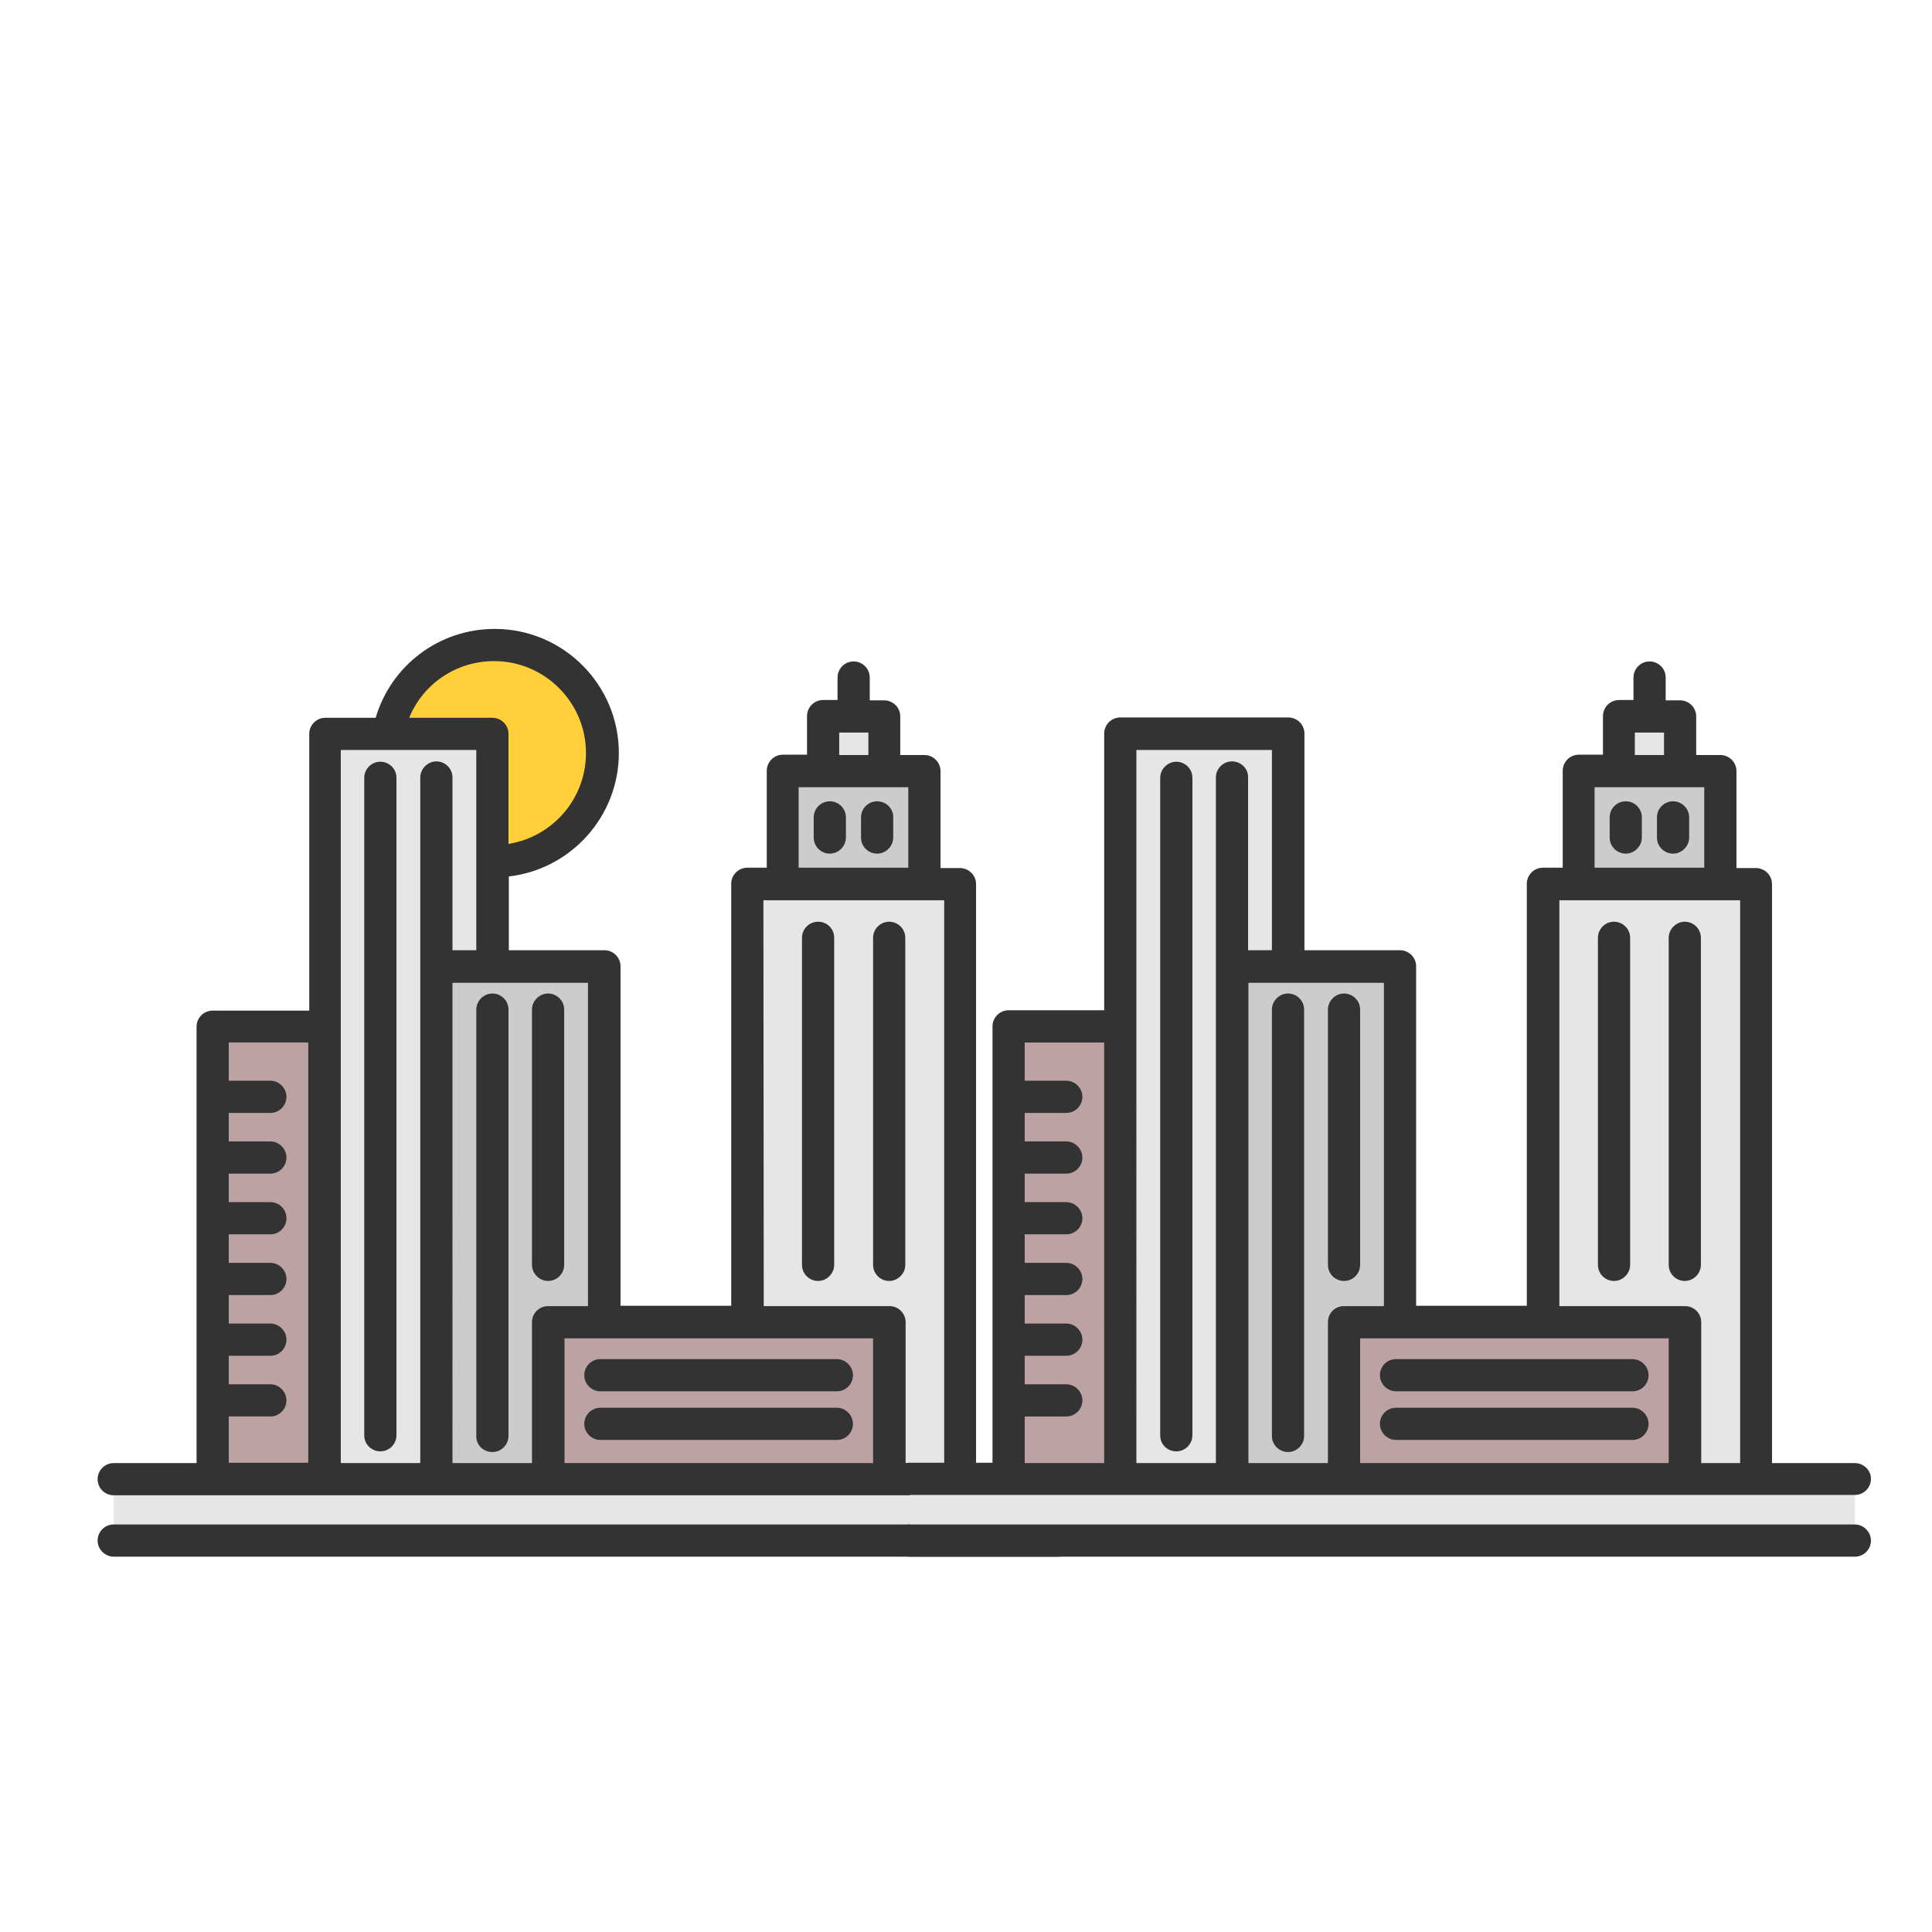 <?xml version="1.0" encoding="utf-8"?>
<!-- Generator: Adobe Illustrator 25.2.2, SVG Export Plug-In . SVG Version: 6.00 Build 0)  -->
<svg version="1.1" id="Layer_1" xmlns="http://www.w3.org/2000/svg" xmlns:xlink="http://www.w3.org/1999/xlink" x="0px" y="0px"
	 viewBox="0 0 576 576" style="enable-background:new 0 0 576 576;" xml:space="preserve">
<style type="text/css">
	.st0{fill:#E6E6E6;}
	.st1{fill:#BCA2A2;}
	.st2{fill:#CCCCCC;}
	.st3{fill:#FFD039;}
	.st4{fill:#333333;}
</style>
<g>
	<g>
		<rect x="33.9" y="442.9" class="st0" width="281.8" height="16.4"/>
		<rect x="63.4" y="306.1" class="st1" width="33.3" height="134.9"/>
		<polygon class="st0" points="146.8,256.7 146.8,288.1 130.1,288.1 130.1,441 96.7,441 96.7,306.1 96.7,218.8 115.6,218.8 
			146.8,218.8 		"/>
		<polygon class="st2" points="180.1,394.2 180.1,394.2 163.4,394.2 163.4,441 146.8,441 130.1,441 130.1,288.1 146.8,288.1 
			180.1,288.1 		"/>
		<polygon class="st1" points="265.1,394.2 265.1,441 222.7,441 180.1,441 163.4,441 163.4,394.2 180.1,394.2 222.7,394.2 		"/>
		<polygon class="st0" points="286.2,263.6 286.2,441 265.1,441 265.1,394.2 222.7,394.2 222.7,394.2 222.7,263.6 233.3,263.6 
			275.7,263.6 		"/>
		<polygon class="st2" points="275.7,229.9 275.7,263.6 233.3,263.6 233.3,229.9 245.4,229.9 263.6,229.9 		"/>
		<rect x="245.4" y="213.5" class="st0" width="18.3" height="16.4"/>
		<path class="st3" d="M147.3,192.3c17.8,0,32.2,14.4,32.2,32.2s-14.4,32.2-32.2,32.2c-0.2,0-0.4,0-0.5,0v-37.9h-31.2
			C118.3,203.7,131.4,192.3,147.3,192.3z"/>
		<g>
			<path class="st4" d="M33.9,445.8h281.8c2.7,0,4.8-2.2,4.8-4.8s-2.2-4.8-4.8-4.8H291V263.6c0-2.7-2.2-4.8-4.8-4.8h-5.8v-28.9
				c0-2.7-2.2-4.8-4.8-4.8h-7.2v-11.5c0-2.7-2.2-4.8-4.8-4.8h-4.3V202c0-2.7-2.2-4.8-4.8-4.8c-2.7,0-4.8,2.2-4.8,4.8v6.7h-4.3
				c-2.7,0-4.8,2.2-4.8,4.8v11.5h-7.2c-2.7,0-4.8,2.2-4.8,4.8v28.9h-5.8c-2.7,0-4.8,2.2-4.8,4.8v125.8h-33V288.1
				c0-2.7-2.2-4.8-4.8-4.8h-28.5v-22c18.4-2.1,32.8-17.8,32.8-36.8c0-20.4-16.6-37-37-37c-16.6,0-30.9,10.9-35.5,26.5h-15
				c-2.7,0-4.8,2.2-4.8,4.8v82.5H63.4c-2.7,0-4.8,2.2-4.8,4.8v130.1H33.9c-2.7,0-4.8,2.2-4.8,4.8S31.2,445.8,33.9,445.8z
				 M250.2,218.4h8.7v6.7h-8.7V218.4z M238.1,234.7h32.7v24h-32.7V234.7z M260.3,399v37.2h-92V399H260.3z M227.6,268.4h53.9v167.8
				h-11.5v-42c0-2.7-2.2-4.8-4.8-4.8h-37.5L227.6,268.4L227.6,268.4z M175.3,389.4h-11.9c-2.7,0-4.8,2.2-4.8,4.8v42h-23.7V293h40.4
				L175.3,389.4L175.3,389.4z M147.3,197.1c15.1,0,27.4,12.3,27.4,27.4c0,13.7-10,25-23.1,27.1v-32.8c0-2.7-2.2-4.8-4.8-4.8H122
				C126.1,203.9,136,197.1,147.3,197.1z M101.6,223.6h40.4v59.7h-7.1v-51.5c0-2.7-2.2-4.8-4.8-4.8s-4.8,2.2-4.8,4.8v196.1
				c0,0,0,0,0,0.1v8.2h-23.7L101.6,223.6L101.6,223.6z M68.2,422.3h12.4c2.7,0,4.8-2.2,4.8-4.8s-2.2-4.8-4.8-4.8H68.2v-8.5h12.4
				c2.7,0,4.8-2.2,4.8-4.8s-2.2-4.8-4.8-4.8H68.2v-8.5h12.4c2.7,0,4.8-2.2,4.8-4.8s-2.2-4.8-4.8-4.8H68.2V368h12.4
				c2.7,0,4.8-2.2,4.8-4.8c0-2.7-2.2-4.8-4.8-4.8H68.2v-8.5h12.4c2.7,0,4.8-2.2,4.8-4.8s-2.2-4.8-4.8-4.8H68.2v-8.5h12.4
				c2.7,0,4.8-2.2,4.8-4.8s-2.2-4.8-4.8-4.8H68.2v-11.4h23.7v125.3H68.2V422.3z"/>
			<path class="st4" d="M315.7,454.5H33.9c-2.7,0-4.8,2.2-4.8,4.8s2.2,4.8,4.8,4.8h281.8c2.7,0,4.8-2.2,4.8-4.8
				S318.4,454.5,315.7,454.5z"/>
			<path class="st4" d="M113.4,432.7c2.7,0,4.8-2.2,4.8-4.8V231.9c0-2.7-2.2-4.8-4.8-4.8c-2.7,0-4.8,2.2-4.8,4.8v196.1
				C108.6,430.6,110.8,432.7,113.4,432.7z"/>
			<path class="st4" d="M146.8,432.9c2.7,0,4.8-2.2,4.8-4.8V301c0-2.7-2.2-4.8-4.8-4.8s-4.8,2.2-4.8,4.8v127.1
				C141.9,430.8,144.1,432.9,146.8,432.9z"/>
			<path class="st4" d="M163.4,381.9c2.7,0,4.8-2.2,4.8-4.8V301c0-2.7-2.2-4.8-4.8-4.8s-4.8,2.2-4.8,4.8v76.1
				C158.6,379.7,160.8,381.9,163.4,381.9z"/>
			<path class="st4" d="M243.9,274.8c-2.7,0-4.8,2.2-4.8,4.8v97.5c0,2.7,2.2,4.8,4.8,4.8s4.8-2.2,4.8-4.8v-97.5
				C248.7,276.9,246.6,274.8,243.9,274.8z"/>
			<path class="st4" d="M269.9,377.1v-97.5c0-2.7-2.2-4.8-4.8-4.8c-2.7,0-4.8,2.2-4.8,4.8v97.5c0,2.7,2.2,4.8,4.8,4.8
				C267.7,381.9,269.9,379.7,269.9,377.1z"/>
			<path class="st4" d="M247.4,238.9c-2.7,0-4.8,2.2-4.8,4.8v6c0,2.7,2.2,4.8,4.8,4.8s4.8-2.2,4.8-4.8v-6
				C252.2,241.1,250.1,238.9,247.4,238.9z"/>
			<path class="st4" d="M261.5,238.9c-2.7,0-4.8,2.2-4.8,4.8v6c0,2.7,2.2,4.8,4.8,4.8s4.8-2.2,4.8-4.8v-6
				C266.4,241.1,264.2,238.9,261.5,238.9z"/>
			<path class="st4" d="M179,414.8h70.5c2.7,0,4.8-2.2,4.8-4.8s-2.2-4.8-4.8-4.8H179c-2.7,0-4.8,2.2-4.8,4.8S176.3,414.8,179,414.8z
				"/>
			<path class="st4" d="M179,429.3h70.5c2.7,0,4.8-2.2,4.8-4.8s-2.2-4.8-4.8-4.8H179c-2.7,0-4.8,2.2-4.8,4.8S176.3,429.3,179,429.3z
				"/>
		</g>
	</g>
</g>
<g>
	<g>
		<rect x="271.2" y="442.9" class="st0" width="281.8" height="16.4"/>
		<rect x="300.7" y="306.1" class="st1" width="33.3" height="134.9"/>
		<polygon class="st0" points="384,256.7 384,288.1 367.3,288.1 367.3,441 334,441 334,306.1 334,218.8 352.8,218.8 384,218.8 		"/>
		<polygon class="st2" points="417.4,394.2 417.4,394.2 400.7,394.2 400.7,441 384,441 367.3,441 367.3,288.1 384,288.1 
			417.4,288.1 		"/>
		<polygon class="st1" points="502.3,394.2 502.3,441 460,441 417.4,441 400.7,441 400.7,394.2 417.4,394.2 460,394.2 		"/>
		<polygon class="st0" points="523.5,263.6 523.5,441 502.3,441 502.3,394.2 460,394.2 460,394.2 460,263.6 470.6,263.6 
			512.9,263.6 		"/>
		<polygon class="st2" points="512.9,229.9 512.9,263.6 470.6,263.6 470.6,229.9 482.6,229.9 500.9,229.9 		"/>
		<rect x="482.6" y="213.5" class="st0" width="18.3" height="16.4"/>
		<g>
			<path class="st4" d="M553,436.2h-24.7V263.6c0-2.7-2.2-4.8-4.8-4.8h-5.8v-28.9c0-2.7-2.2-4.8-4.8-4.8h-7.2v-11.5
				c0-2.7-2.2-4.8-4.8-4.8h-4.3V202c0-2.7-2.2-4.8-4.8-4.8c-2.7,0-4.8,2.2-4.8,4.8v6.7h-4.3c-2.7,0-4.8,2.2-4.8,4.8v11.5h-7.2
				c-2.7,0-4.8,2.2-4.8,4.8v28.9H460c-2.7,0-4.8,2.2-4.8,4.8v125.8h-33V288.1c0-2.7-2.2-4.8-4.8-4.8h-28.5v-21.4h0v-10.5h0v-32.7
				c0-2.7-2.2-4.8-4.8-4.8h-24.8c0,0,0,0,0,0h-4.9v0H349c0,0,0,0,0,0h-15c-2.7,0-4.8,2.2-4.8,4.8v82.5h-28.5c-2.7,0-4.8,2.2-4.8,4.8
				v130.1h-24.7c-2.7,0-4.8,2.2-4.8,4.8s2.2,4.8,4.8,4.8H553c2.7,0,4.8-2.2,4.8-4.8S555.6,436.2,553,436.2z M329.2,436.2h-23.7
				v-13.9h12.4c2.7,0,4.8-2.2,4.8-4.8s-2.2-4.8-4.8-4.8h-12.4v-8.5h12.4c2.7,0,4.8-2.2,4.8-4.8s-2.2-4.8-4.8-4.8h-12.4v-8.5h12.4
				c2.7,0,4.8-2.2,4.8-4.8s-2.2-4.8-4.8-4.8h-12.4V368h12.4c2.7,0,4.8-2.2,4.8-4.8s-2.2-4.8-4.8-4.8h-12.4v-8.5h12.4
				c2.7,0,4.8-2.2,4.8-4.8s-2.2-4.8-4.8-4.8h-12.4v-8.5h12.4c2.7,0,4.8-2.2,4.8-4.8s-2.2-4.8-4.8-4.8h-12.4v-11.4h23.7V436.2z
				 M487.4,218.4h8.7v6.7h-8.7V218.4z M475.4,234.7h32.7v24h-32.7V234.7z M367.3,227c-2.7,0-4.8,2.2-4.8,4.8v196.1c0,0,0,0,0,0.1
				v8.2h-23.7V223.6h40.4v59.7h-7.1v-51.5C372.2,229.2,370,227,367.3,227z M395.9,394.2v42h-23.7V293h40.4v96.4h-11.9
				C398,389.4,395.9,391.5,395.9,394.2z M497.5,436.2h-92V399h92V436.2z M518.7,436.2h-11.5v-42c0-2.7-2.2-4.8-4.8-4.8h-37.5v-121
				h53.9V436.2z"/>
			<path class="st4" d="M553,454.5H271.2c-2.7,0-4.8,2.2-4.8,4.8s2.2,4.8,4.8,4.8H553c2.7,0,4.8-2.2,4.8-4.8S555.6,454.5,553,454.5z
				"/>
			<path class="st4" d="M350.7,432.7c2.7,0,4.8-2.2,4.8-4.8V231.9c0-2.7-2.2-4.8-4.8-4.8s-4.8,2.2-4.8,4.8v196.1
				C345.9,430.6,348,432.7,350.7,432.7z"/>
			<path class="st4" d="M384,432.9c2.7,0,4.8-2.2,4.8-4.8V301c0-2.7-2.2-4.8-4.8-4.8s-4.8,2.2-4.8,4.8v127.1
				C379.2,430.8,381.4,432.9,384,432.9z"/>
			<path class="st4" d="M400.7,381.9c2.7,0,4.8-2.2,4.8-4.8V301c0-2.7-2.2-4.8-4.8-4.8s-4.8,2.2-4.8,4.8v76.1
				C395.9,379.7,398,381.9,400.7,381.9z"/>
			<path class="st4" d="M481.2,274.8c-2.7,0-4.8,2.2-4.8,4.8v97.5c0,2.7,2.2,4.8,4.8,4.8s4.8-2.2,4.8-4.8v-97.5
				C486,276.9,483.8,274.8,481.2,274.8z"/>
			<path class="st4" d="M507.1,377.1v-97.5c0-2.7-2.2-4.8-4.8-4.8s-4.8,2.2-4.8,4.8v97.5c0,2.7,2.2,4.8,4.8,4.8
				S507.1,379.7,507.1,377.1z"/>
			<path class="st4" d="M484.7,238.9c-2.7,0-4.8,2.2-4.8,4.8v6c0,2.7,2.2,4.8,4.8,4.8s4.8-2.2,4.8-4.8v-6
				C489.5,241.1,487.4,238.9,484.7,238.9z"/>
			<path class="st4" d="M498.8,238.9c-2.7,0-4.8,2.2-4.8,4.8v6c0,2.7,2.2,4.8,4.8,4.8s4.8-2.2,4.8-4.8v-6
				C503.6,241.1,501.5,238.9,498.8,238.9z"/>
			<path class="st4" d="M416.2,414.8h70.5c2.7,0,4.8-2.2,4.8-4.8s-2.2-4.8-4.8-4.8h-70.5c-2.7,0-4.8,2.2-4.8,4.8
				S413.6,414.8,416.2,414.8z"/>
			<path class="st4" d="M416.2,429.3h70.5c2.7,0,4.8-2.2,4.8-4.8s-2.2-4.8-4.8-4.8h-70.5c-2.7,0-4.8,2.2-4.8,4.8
				S413.6,429.3,416.2,429.3z"/>
		</g>
	</g>
</g>
</svg>
